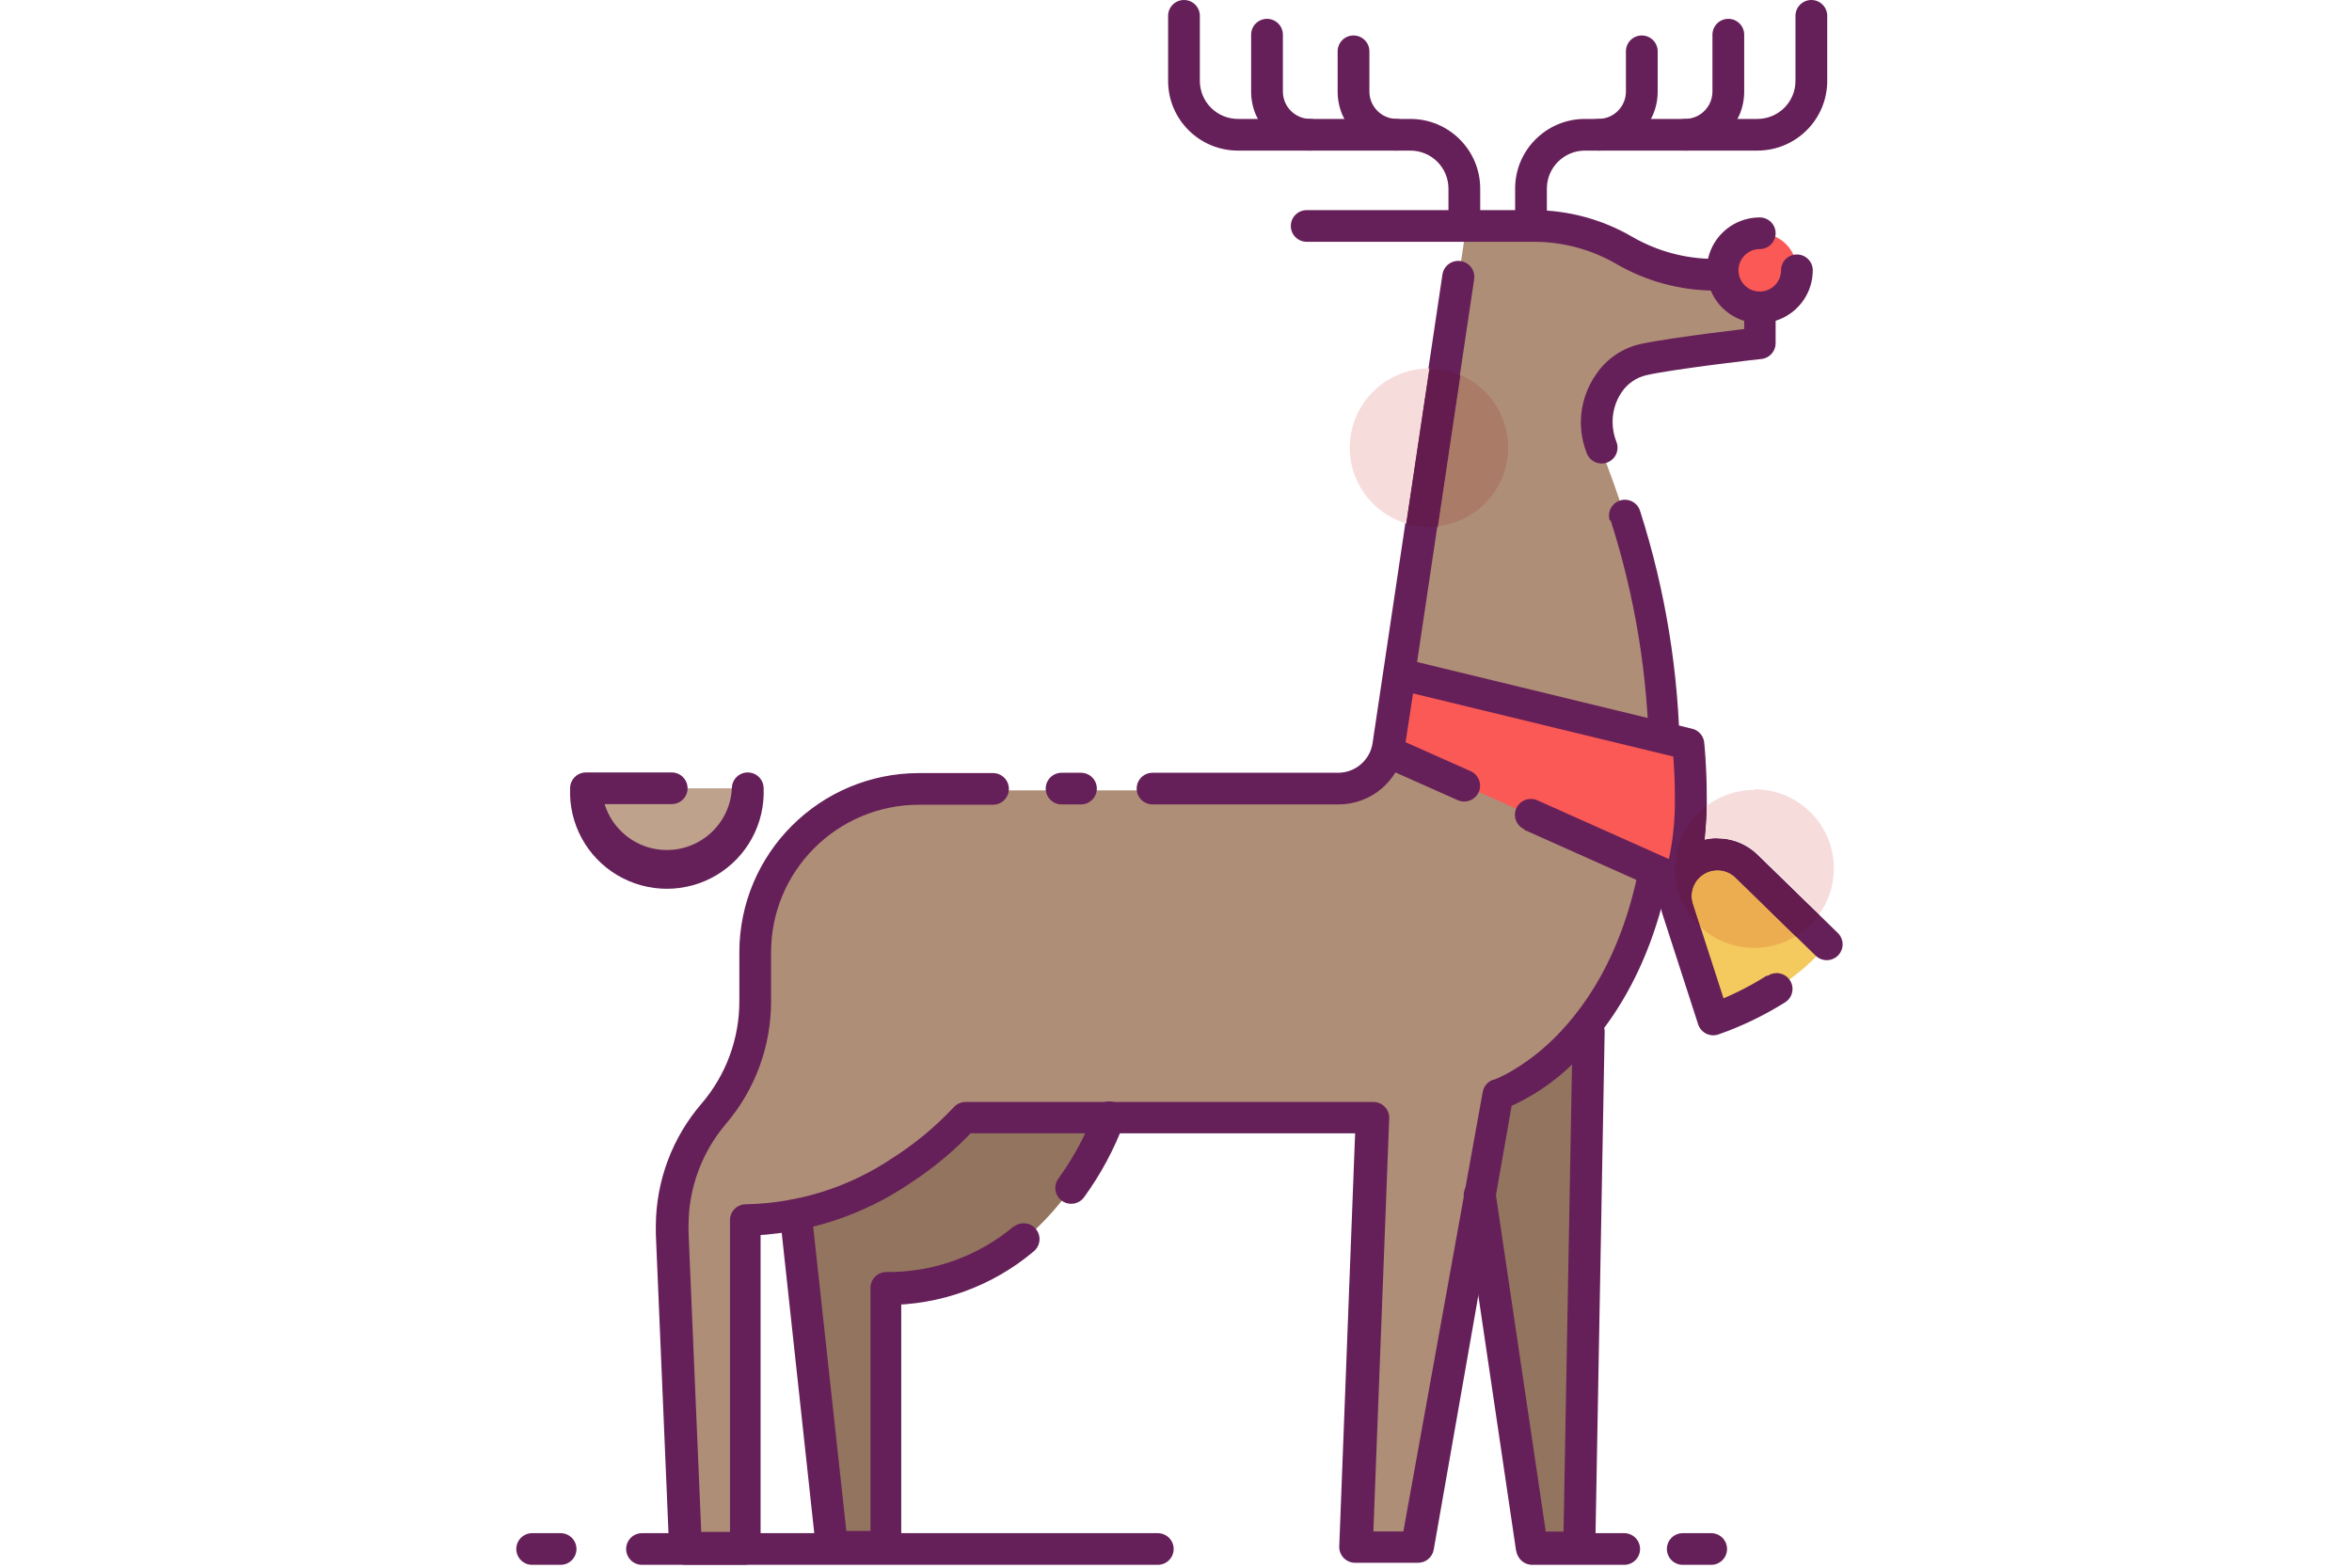 <?xml version="1.0" encoding="UTF-8"?>
<svg width="300px" height="200px" viewBox="0 0 300 200" version="1.1" xmlns="http://www.w3.org/2000/svg" xmlns:xlink="http://www.w3.org/1999/xlink">
    <!-- Generator: Sketch 51.3 (57544) - http://www.bohemiancoding.com/sketch -->
    <title>reindeer-with-red-nose-rudolph</title>
    <desc>Created with Sketch.</desc>
    <defs></defs>
    <g id="reindeer-with-red-nose-rudolph" stroke="none" stroke-width="1" fill="none" fill-rule="evenodd">
        <g id="Reindeer" transform="translate(65, 0)" fill-rule="nonzero">
            <path d="M30.376,100.566 C30.544,104.352 28.615,107.924 25.354,109.867 C22.093,111.811 18.026,111.811 14.764,109.867 C11.503,107.924 9.575,104.352 9.743,100.566 L20.677,100.566" id="Shape" fill="#BFA28C"></path>
            <polygon id="Shape" fill="#93745F" points="137.185 113.333 136.011 197.434 129.997 197.434 123.356 152.505"></polygon>
            <path d="M36.632,155.091 L41.229,197.515 L48.052,197.515 L48.052,164.465 C69.151,164.465 76.4,142.626 76.4,142.626 L36.632,142.626 L36.632,155.172 L36.632,155.091 Z" id="Shape" fill="#93745F"></path>
            <path d="M101.488,29.111 L130.463,29.111 C134.525,29.11 138.514,30.183 142.025,32.222 C145.535,34.261 149.525,35.335 153.586,35.333 L159.337,35.333 L159.337,44.061 C159.337,44.061 148.119,45.313 144.455,46.081 C142.172,46.747 140.287,48.361 139.279,50.511 C138.272,52.66 138.239,55.138 139.19,57.313 C143.24,67.414 148.707,85.212 146.925,104.485 C144.191,133.818 125.968,139.879 125.968,139.879 L115.621,197.616 L108.008,197.616 L110.032,142.747 L57.994,142.747 C57.994,142.747 46.635,155.818 29.971,155.818 L29.971,197.616 L22.357,197.616 L20.677,157.455 C20.443,151.906 22.316,146.474 25.921,142.242 C29.32,138.256 31.186,133.193 31.186,127.96 L31.186,121.677 C31.186,116.144 33.39,110.838 37.313,106.928 C41.236,103.017 46.557,100.823 52.102,100.828 L105.72,100.828 C108.926,100.823 111.647,98.478 112.118,95.313 L121.857,30 L101.609,29.051" id="Shape" fill="#AF8E77"></path>
            <path d="M82.009,102.626 L105.72,102.626 C109.932,102.631 113.509,99.552 114.123,95.394 L123.032,35.616 C123.194,34.5 122.419,33.465 121.301,33.303 C120.182,33.141 119.144,33.915 118.982,35.03 L110.073,94.808 C109.743,96.977 107.877,98.581 105.679,98.586 L82.009,98.586 C80.891,98.586 79.984,99.49 79.984,100.606 C79.984,101.722 80.891,102.626 82.009,102.626" id="Shape" fill="#662059"></path>
            <path d="M70.407,102.626 L72.877,102.626 C73.995,102.626 74.902,101.722 74.902,100.606 C74.902,99.49 73.995,98.586 72.877,98.586 L70.407,98.586 C69.288,98.586 68.382,99.49 68.382,100.606 C68.382,101.722 69.288,102.626 70.407,102.626" id="Shape" fill="#662059"></path>
            <path d="M140.445,66.404 C143.584,76.205 145.236,86.419 145.345,96.707 C145.345,99.152 145.244,101.616 145.001,104.101 C143.665,118.384 138.643,126.727 134.047,131.616 C132.264,133.536 130.219,135.195 127.972,136.545 C127.357,136.911 126.722,137.241 126.069,137.535 L125.583,137.737 L125.482,137.737 L125.725,138.465 L125.482,137.737 L125.725,138.465 L125.482,137.737 C124.779,137.969 124.258,138.566 124.125,139.293 L114.001,195.374 L110.174,195.374 L112.199,142.606 C112.199,141.49 111.292,140.586 110.174,140.586 L58.156,140.586 C57.564,140.586 57.002,140.844 56.617,141.293 C54.305,143.756 51.693,145.921 48.842,147.737 C43.307,151.464 36.809,153.512 30.133,153.636 C29.014,153.636 28.108,154.541 28.108,155.657 L28.108,195.434 L24.443,195.434 L22.823,157.192 C22.823,156.909 22.823,156.626 22.823,156.343 C22.824,151.592 24.518,146.995 27.602,143.374 C31.313,139.021 33.351,133.493 33.352,127.778 L33.352,121.495 C33.352,111.096 41.801,102.667 52.224,102.667 L61.659,102.667 C62.778,102.667 63.684,101.762 63.684,100.646 C63.684,99.531 62.778,98.626 61.659,98.626 L52.224,98.626 C39.569,98.637 29.314,108.87 29.303,121.495 L29.303,127.778 C29.301,132.53 27.608,137.126 24.524,140.747 C20.76,145.094 18.677,150.64 18.652,156.384 C18.652,156.721 18.652,157.064 18.652,157.414 L20.353,197.596 C20.353,198.712 21.259,199.616 22.378,199.616 L29.991,199.616 C31.109,199.616 32.016,198.712 32.016,197.596 L32.016,155.636 L29.991,155.636 L29.991,157.657 C37.643,157.511 45.081,155.115 51.373,150.768 C54.344,148.81 57.064,146.496 59.472,143.879 L57.934,142.566 L57.934,144.586 L107.846,144.586 L105.821,197.354 C105.821,198.469 106.727,199.374 107.846,199.374 L115.844,199.374 C116.834,199.39 117.69,198.689 117.869,197.717 L127.993,140.04 L125.968,139.677 L126.616,141.596 C130.555,140.004 134.075,137.53 136.902,134.364 C142.106,128.869 147.552,119.535 148.929,104.444 C149.172,101.818 149.274,99.232 149.274,96.667 C149.165,85.974 147.452,75.358 144.191,65.172 C143.856,64.106 142.718,63.514 141.65,63.848 C140.582,64.183 139.988,65.318 140.324,66.384" id="Shape" fill="#662059"></path>
            <path d="M101.67,30.848 L130.645,30.848 C134.344,30.847 137.977,31.823 141.174,33.677 L142.187,31.939 L140.162,31.939 C140.166,32.657 140.552,33.318 141.174,33.677 C144.991,35.897 149.33,37.069 153.748,37.071 L157.474,37.071 L157.474,43.778 L159.499,43.778 L159.276,41.758 C159.276,41.758 156.462,42.081 153.202,42.505 C149.942,42.929 146.196,43.455 144.191,43.899 C141.947,44.417 139.977,45.749 138.663,47.636 C137.365,49.439 136.658,51.598 136.639,53.818 C136.635,55.202 136.896,56.573 137.408,57.859 C137.822,58.896 139,59.403 140.04,58.99 C141.08,58.577 141.588,57.401 141.174,56.364 C140.853,55.56 140.689,54.703 140.688,53.838 C140.681,52.46 141.098,51.114 141.883,49.98 C142.626,48.906 143.746,48.149 145.021,47.859 C146.662,47.475 150.407,46.949 153.647,46.525 L157.879,46 L159.681,45.798 C160.712,45.684 161.49,44.812 161.483,43.778 L161.483,35.051 C161.483,33.935 160.577,33.03 159.458,33.03 L153.708,33.03 C150.009,33.032 146.377,32.056 143.179,30.202 L142.166,31.939 L144.191,31.939 C144.187,31.222 143.802,30.561 143.179,30.202 C139.362,27.981 135.023,26.81 130.605,26.808 L101.67,26.808 C100.552,26.808 99.645,27.713 99.645,28.828 C99.645,29.944 100.552,30.848 101.67,30.848 Z" id="Shape" fill="#662059"></path>
            <path d="M64.393,156.384 C59.834,160.247 54.033,162.341 48.052,162.283 C46.934,162.283 46.028,163.187 46.028,164.303 L46.028,195.313 L42.95,195.313 L38.536,154.788 C38.456,154.066 37.997,153.442 37.33,153.149 C36.664,152.857 35.892,152.942 35.306,153.372 C34.719,153.801 34.407,154.511 34.486,155.232 L39.082,197.657 C39.196,198.685 40.071,199.461 41.107,199.455 L47.931,199.455 C49.049,199.455 49.956,198.55 49.956,197.434 L49.956,164.465 L47.931,164.465 L47.931,166.485 C54.86,166.536 61.577,164.106 66.863,159.636 C67.42,159.174 67.688,158.451 67.565,157.739 C67.443,157.027 66.949,156.434 66.269,156.183 C65.59,155.933 64.828,156.063 64.271,156.525 L64.393,156.384 Z" id="Shape" fill="#662059"></path>
            <path d="M74.557,141.919 C73.413,144.93 71.874,147.776 69.981,150.384 C69.562,150.972 69.489,151.739 69.789,152.396 C70.09,153.052 70.719,153.499 71.44,153.567 C72.16,153.636 72.862,153.315 73.282,152.727 C75.417,149.789 77.14,146.574 78.405,143.172 C78.757,142.112 78.181,140.968 77.119,140.616 C76.056,140.265 74.91,140.839 74.557,141.899 L74.557,141.919 Z" id="Shape" fill="#662059"></path>
            <path d="M135.586,131.616 L134.432,195.394 L132.164,195.394 L125.765,152.182 C125.603,151.066 124.565,150.293 123.447,150.455 C122.329,150.616 121.554,151.652 121.716,152.768 L128.357,197.697 C128.509,198.693 129.372,199.426 130.382,199.414 L136.456,199.414 C137.575,199.414 138.481,198.51 138.481,197.394 L139.676,131.616 C139.676,130.5 138.769,129.596 137.651,129.596 C136.533,129.596 135.626,130.5 135.626,131.616 L135.586,131.616 Z" id="Shape" fill="#662059"></path>
            <path d="M132.306,27.758 L132.306,24.061 C132.306,21.383 134.481,19.212 137.165,19.212 L159.155,19.212 C164.075,19.212 168.064,15.232 168.064,10.323 L168.064,2.02 C168.064,0.904 167.157,-5.68434189e-14 166.039,-5.68434189e-14 C164.921,-5.68434189e-14 164.014,0.904 164.014,2.02 L164.014,10.323 C164.014,13.001 161.839,15.172 159.155,15.172 L137.165,15.172 C132.245,15.172 128.256,19.151 128.256,24.061 L128.256,27.778 C128.256,28.894 129.162,29.798 130.281,29.798 C131.399,29.798 132.306,28.894 132.306,27.778 L132.306,27.758 Z" id="Shape" fill="#662059"></path>
            <path d="M138.906,19.212 C143.066,19.212 146.439,15.847 146.439,11.697 L146.439,6.545 C146.439,5.43 145.532,4.525 144.414,4.525 C143.296,4.525 142.389,5.43 142.389,6.545 L142.389,11.697 C142.378,13.611 140.825,15.161 138.906,15.172 C137.788,15.172 136.882,16.076 136.882,17.192 C136.882,18.308 137.788,19.212 138.906,19.212 Z" id="Shape" fill="#662059"></path>
            <path d="M149.942,19.212 C154.102,19.212 157.474,15.847 157.474,11.697 L157.474,4.424 C157.474,3.309 156.568,2.404 155.449,2.404 C154.331,2.404 153.424,3.309 153.424,4.424 L153.424,11.697 C153.413,13.611 151.861,15.161 149.942,15.172 C148.824,15.172 147.917,16.076 147.917,17.192 C147.917,18.308 148.824,19.212 149.942,19.212 Z" id="Shape" fill="#662059"></path>
            <path d="M123.801,27.758 L123.801,24.061 C123.801,19.151 119.812,15.172 114.892,15.172 L92.902,15.172 C91.614,15.172 90.377,14.661 89.466,13.752 C88.555,12.842 88.043,11.609 88.043,10.323 L88.043,2.02 C88.043,0.904 87.136,-2.84217094e-14 86.018,-2.84217094e-14 C84.9,-2.84217094e-14 83.993,0.904 83.993,2.02 L83.993,10.323 C83.993,15.232 87.982,19.212 92.902,19.212 L114.892,19.212 C117.576,19.212 119.752,21.383 119.752,24.061 L119.752,27.778 C119.752,28.894 120.658,29.798 121.776,29.798 C122.895,29.798 123.801,28.894 123.801,27.778 L123.801,27.758 Z" id="Shape" fill="#662059"></path>
            <path d="M113.151,15.172 C111.232,15.161 109.679,13.611 109.668,11.697 L109.668,6.545 C109.668,5.43 108.761,4.525 107.643,4.525 C106.525,4.525 105.618,5.43 105.618,6.545 L105.618,11.697 C105.618,15.847 108.991,19.212 113.151,19.212 C114.269,19.212 115.175,18.308 115.175,17.192 C115.175,16.076 114.269,15.172 113.151,15.172 Z" id="Shape" fill="#662059"></path>
            <path d="M102.115,15.172 C100.197,15.161 98.644,13.611 98.633,11.697 L98.633,4.424 C98.633,3.309 97.726,2.404 96.608,2.404 C95.49,2.404 94.583,3.309 94.583,4.424 L94.583,11.697 C94.583,15.847 97.955,19.212 102.115,19.212 C103.234,19.212 104.14,18.308 104.14,17.192 C104.14,16.076 103.234,15.172 102.115,15.172 Z" id="Shape" fill="#662059"></path>
            <path d="M28.351,100.566 C28.132,104.976 24.485,108.44 20.059,108.44 C15.634,108.44 11.986,104.976 11.768,100.566 L9.743,100.566 L9.743,102.586 L20.677,102.586 C21.795,102.586 22.702,101.681 22.702,100.566 C22.702,99.45 21.795,98.545 20.677,98.545 L9.743,98.545 C8.624,98.545 7.718,99.45 7.718,100.566 C7.534,105.084 9.846,109.339 13.74,111.653 C17.634,113.966 22.485,113.966 26.379,111.653 C30.273,109.339 32.584,105.084 32.401,100.566 C32.401,99.45 31.494,98.545 30.376,98.545 C29.257,98.545 28.351,99.45 28.351,100.566 Z" id="Shape" fill="#662059"></path>
            <path d="M112.057,95.879 L149.253,112.485 C151.521,105.798 150.347,94.889 150.347,94.889 L113.556,85.96 L112.057,95.879" id="Shape" fill="#FB5956"></path>
            <path d="M129.451,105.879 L148.443,114.364 C148.964,114.599 149.561,114.604 150.085,114.377 C150.61,114.15 151.014,113.712 151.197,113.172 C152.297,109.359 152.802,105.4 152.696,101.434 C152.696,97.657 152.372,94.747 152.372,94.707 C152.276,93.863 151.661,93.168 150.833,92.97 L114.042,84.04 C113.489,83.903 112.904,84.005 112.43,84.32 C111.956,84.635 111.637,85.135 111.551,85.697 L110.053,95.616 C109.919,96.512 110.399,97.387 111.227,97.758 L120.926,102.081 C121.949,102.538 123.15,102.081 123.609,101.061 C124.067,100.04 123.61,98.841 122.586,98.384 L114.285,94.687 L115.236,88.465 L149.881,96.869 L150.367,94.848 L148.342,95.071 L148.342,95.172 C148.342,95.717 148.626,98.242 148.626,101.354 C148.72,104.873 148.283,108.388 147.33,111.778 L149.253,112.424 L150.084,110.586 L131.091,102.101 C130.429,101.805 129.659,101.884 129.071,102.308 C128.483,102.732 128.167,103.437 128.241,104.156 C128.315,104.876 128.768,105.502 129.43,105.798" id="Shape" fill="#662059"></path>
            <path d="M168.003,120.485 C168.003,120.485 163.954,126.263 153.566,130.061 L148.99,115.919 C148.254,113.598 149.193,111.074 151.269,109.795 C153.346,108.516 156.028,108.809 157.778,110.505 L168.024,120.485" id="Shape" fill="#F4C95E"></path>
            <path d="M160.39,124.444 C158.005,125.961 155.458,127.208 152.797,128.162 L153.485,130.061 L155.51,129.434 L150.934,115.293 C150.511,113.871 151.093,112.342 152.355,111.559 C153.618,110.776 155.249,110.932 156.34,111.939 L166.586,121.919 C167.103,122.424 167.851,122.616 168.548,122.422 C169.246,122.227 169.786,121.677 169.966,120.977 C170.146,120.278 169.938,119.536 169.421,119.03 L159.175,109.051 C156.761,106.675 153.032,106.256 150.148,108.035 C147.265,109.814 145.975,113.33 147.026,116.545 L151.602,130.687 C151.772,131.206 152.146,131.635 152.638,131.875 C153.13,132.114 153.699,132.145 154.214,131.96 C157.156,130.927 159.975,129.572 162.617,127.919 C163.268,127.549 163.66,126.851 163.638,126.104 C163.615,125.357 163.181,124.683 162.51,124.353 C161.838,124.022 161.038,124.088 160.43,124.525" id="Shape" fill="#662059"></path>
            <ellipse id="Oval" fill="#FB5956" cx="159.458" cy="34.485" rx="4.738" ry="4.727"></ellipse>
            <path d="M159.458,27.737 C156.723,27.737 154.257,29.381 153.21,31.903 C152.164,34.424 152.742,37.326 154.676,39.256 C156.611,41.186 159.519,41.763 162.047,40.719 C164.574,39.674 166.221,37.214 166.221,34.485 C166.221,33.369 165.315,32.465 164.197,32.465 C163.078,32.465 162.172,33.369 162.172,34.485 C162.172,35.98 160.957,37.192 159.458,37.192 C157.96,37.192 156.745,35.98 156.745,34.485 C156.745,32.99 157.96,31.778 159.458,31.778 C160.577,31.778 161.483,30.873 161.483,29.758 C161.483,28.642 160.577,27.737 159.458,27.737 Z" id="Shape" fill="#662059"></path>
            <path d="M158.77,100.768 C156.579,100.768 154.448,101.477 152.696,102.788 C152.696,104.182 152.594,105.657 152.432,107.131 C152.97,107.009 153.521,106.948 154.072,106.949 C155.978,106.935 157.815,107.659 159.195,108.97 L167.052,116.626 C169.239,113.545 169.521,109.503 167.783,106.148 C166.044,102.794 162.575,100.687 158.79,100.687" id="Shape" fill="#F7DCDC"></path>
            <path d="M152.675,102.808 C150.609,104.362 149.218,106.647 148.788,109.192 C149.776,108.185 151.034,107.484 152.412,107.172 C152.574,105.697 152.655,104.222 152.675,102.828" id="Shape" fill="#631C4D"></path>
            <path d="M154.052,111.01 C152.999,111.004 152.007,111.503 151.386,112.351 C150.764,113.199 150.589,114.294 150.914,115.293 L151.865,118.242 C155.188,121.311 160.149,121.806 164.014,119.455 L156.34,111.939 C155.722,111.341 154.893,111.007 154.032,111.01" id="Shape" fill="#ECAD51"></path>
            <path d="M154.052,106.97 C152.069,106.971 150.17,107.773 148.788,109.192 C148.694,109.746 148.646,110.307 148.646,110.869 C148.644,113.672 149.81,116.351 151.865,118.263 L150.914,115.313 C150.46,113.88 151.036,112.321 152.315,111.526 C153.594,110.731 155.25,110.901 156.34,111.939 L164.055,119.475 C165.217,118.76 166.223,117.819 167.011,116.707 L159.155,109.051 C157.774,107.74 155.937,107.016 154.032,107.03" id="Shape" fill="#631C4D"></path>
            <path d="M117.261,47.01 C112.242,47.024 107.99,50.705 107.27,55.661 C106.549,60.617 109.577,65.352 114.386,66.788 L117.342,47.01" id="Shape" fill="#F7DCDC"></path>
            <path d="M121.29,47.838 L118.415,67.131 C122.961,66.604 126.586,63.1 127.259,58.584 C127.932,54.068 125.485,49.663 121.29,47.838" id="Shape" fill="#AA7B67"></path>
            <path d="M117.322,47.01 L114.366,66.788 C115.299,67.067 116.267,67.209 117.241,67.212 C117.625,67.234 118.011,67.234 118.395,67.212 L121.27,47.919 C119.992,47.368 118.613,47.086 117.221,47.091" id="Shape" fill="#631C4D"></path>
            <path d="M16.89,199.636 L82.677,199.636 C83.795,199.636 84.702,198.732 84.702,197.616 C84.702,196.5 83.795,195.596 82.677,195.596 L16.89,195.596 C15.772,195.596 14.866,196.5 14.866,197.616 C14.866,198.732 15.772,199.636 16.89,199.636" id="Shape" fill="#662059"></path>
            <path d="M130.402,199.636 L142.166,199.636 C143.285,199.636 144.191,198.732 144.191,197.616 C144.191,196.5 143.285,195.596 142.166,195.596 L130.443,195.596 C129.324,195.596 128.418,196.5 128.418,197.616 C128.418,198.732 129.324,199.636 130.443,199.636" id="Shape" fill="#662059"></path>
            <path d="M2.939,199.636 L6.503,199.636 C7.621,199.636 8.528,198.732 8.528,197.616 C8.528,196.5 7.621,195.596 6.503,195.596 L2.879,195.596 C1.76,195.596 0.854,196.5 0.854,197.616 C0.854,198.732 1.76,199.636 2.879,199.636" id="Shape" fill="#662059"></path>
            <path d="M149.638,199.636 L153.263,199.636 C154.381,199.636 155.287,198.732 155.287,197.616 C155.287,196.5 154.381,195.596 153.263,195.596 L149.638,195.596 C148.52,195.596 147.613,196.5 147.613,197.616 C147.613,198.732 148.52,199.636 149.638,199.636" id="Shape" fill="#662059"></path>
        </g>
    </g>
</svg>